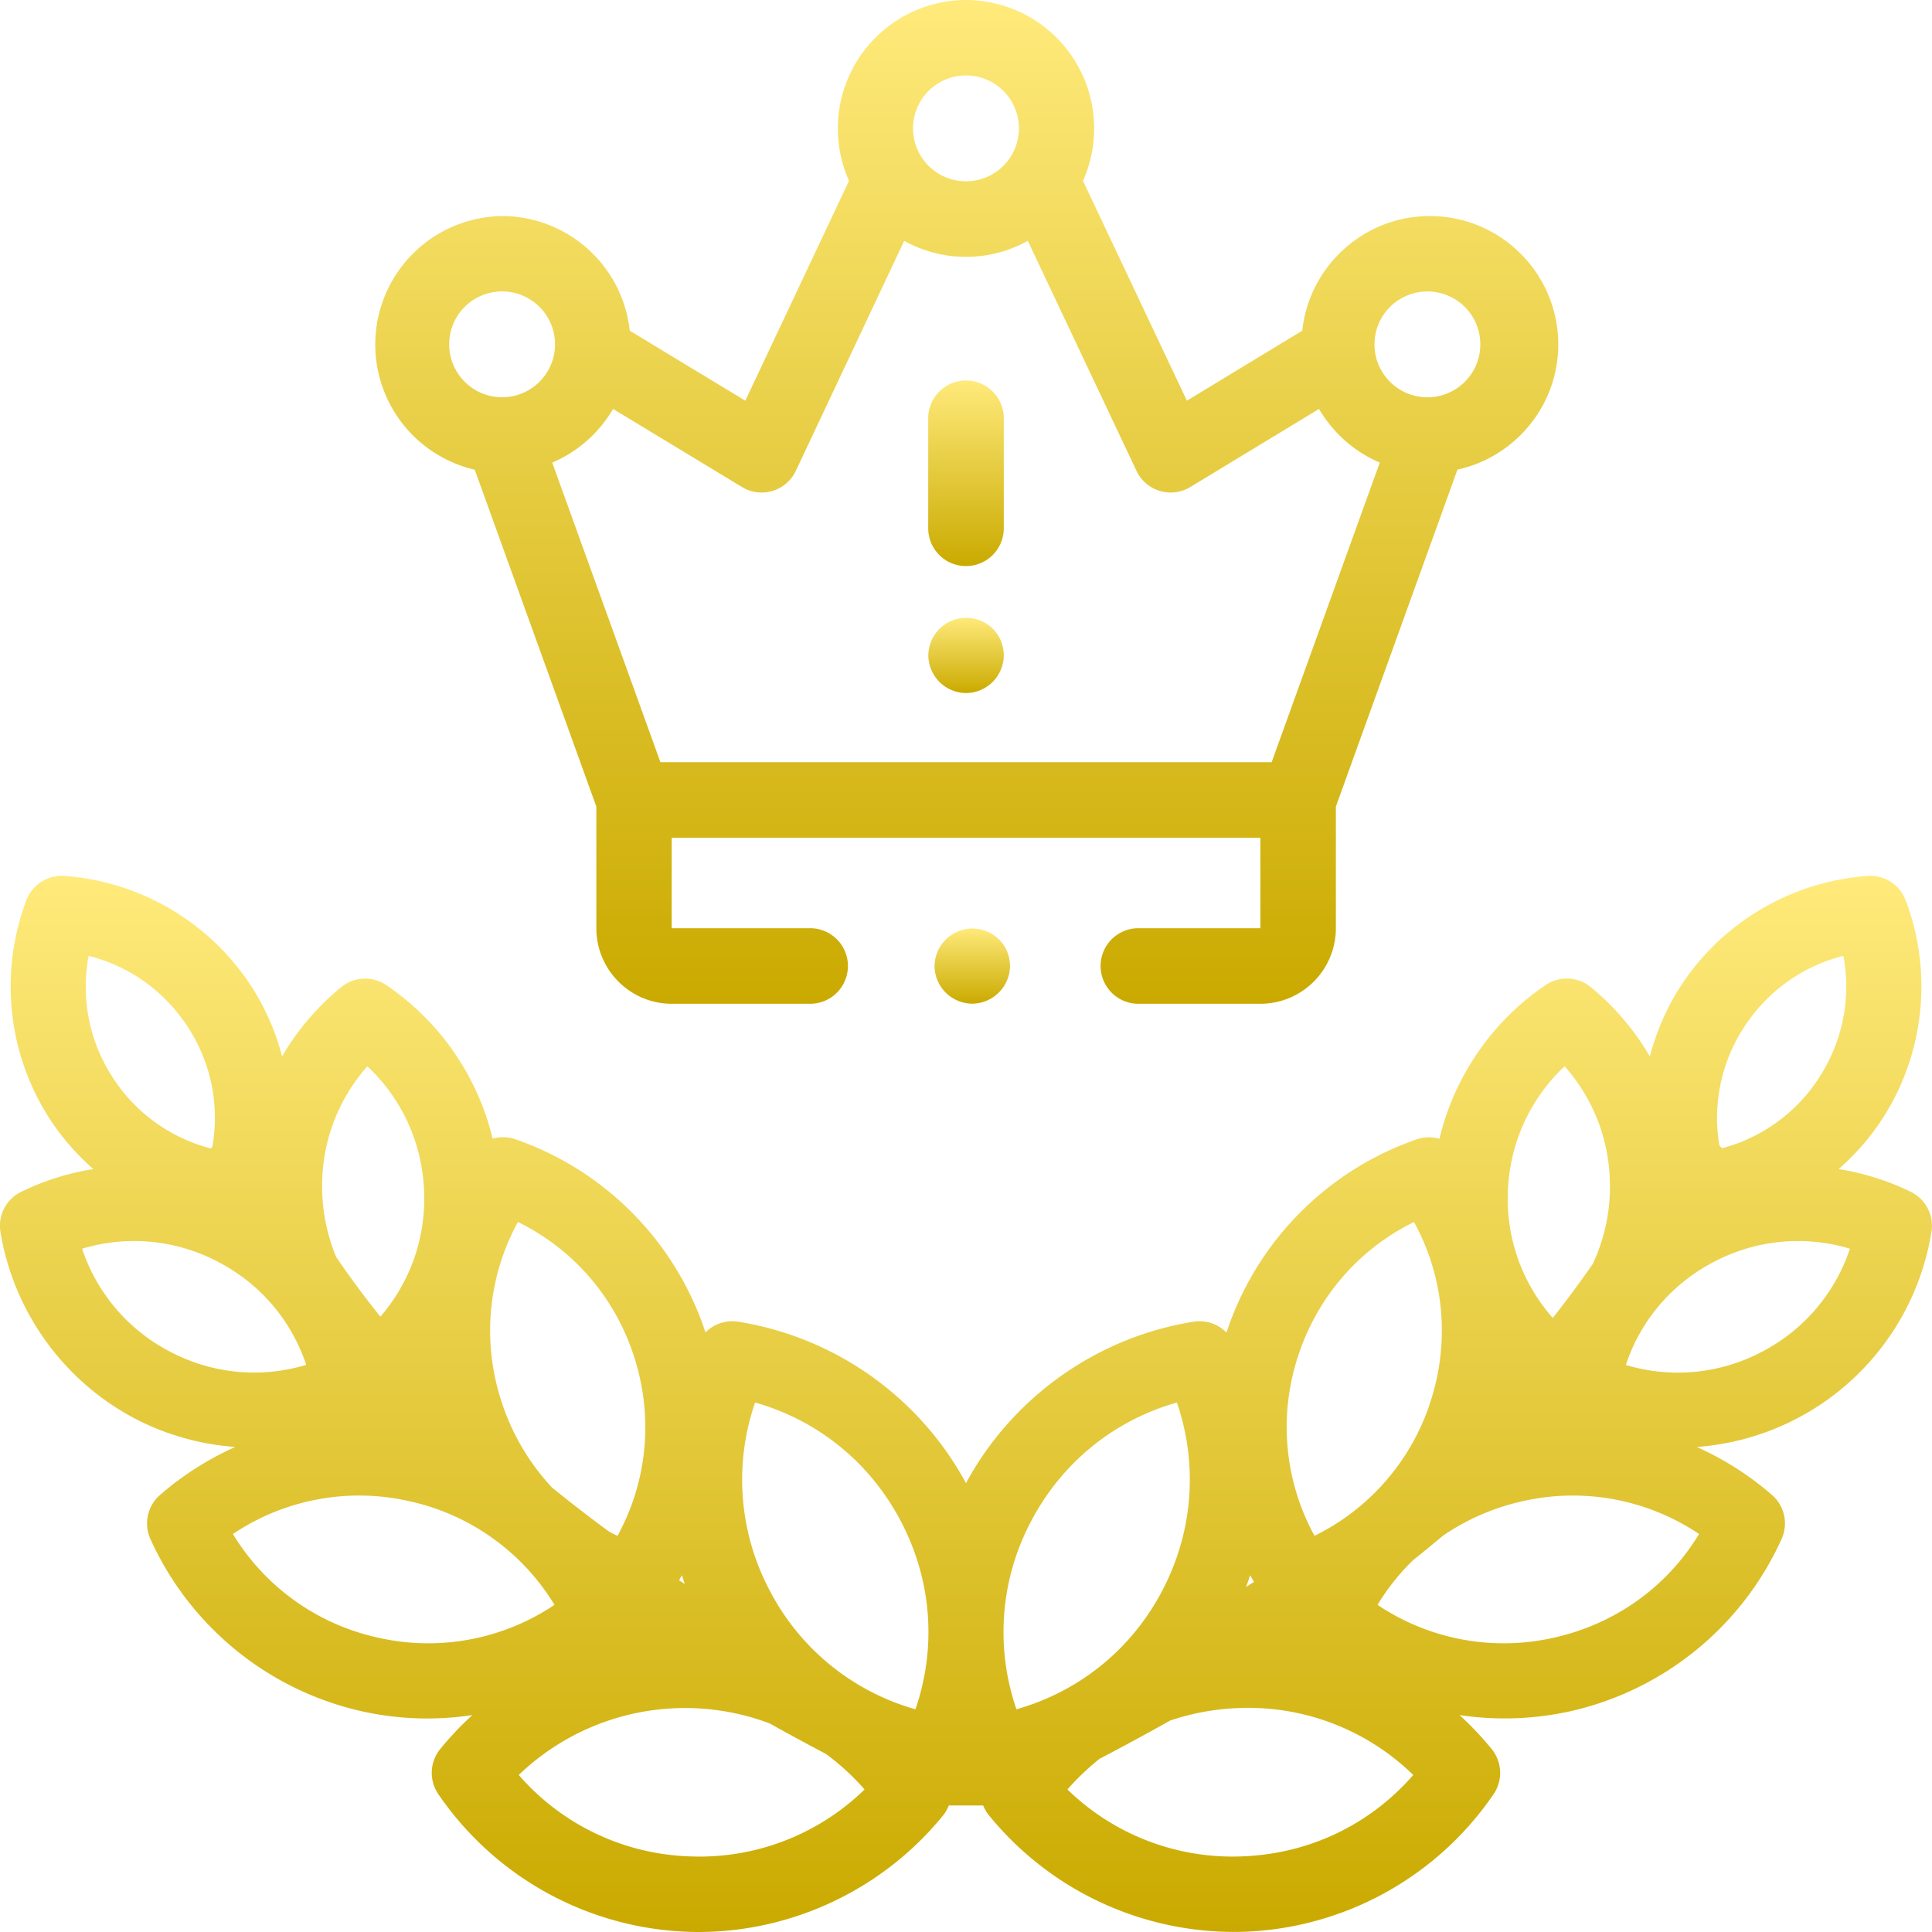 <svg fill="none" height="18" width="18" xmlns="http://www.w3.org/2000/svg" xmlns:xlink="http://www.w3.org/1999/xlink"><linearGradient id="a"><stop offset="0" stop-color="#ffea7b"/><stop offset="1" stop-color="#caaa00"/></linearGradient><linearGradient id="b" gradientUnits="userSpaceOnUse" x1="9.059" x2="9.059" xlink:href="#a" y1="8.649" y2="9.352"/><linearGradient id="c" gradientUnits="userSpaceOnUse" x1="9" x2="9" xlink:href="#a" y2="9.352"/><linearGradient id="d" gradientUnits="userSpaceOnUse" x1="9" x2="9" xlink:href="#a" y1="3.545" y2="5.274"/><linearGradient id="e" gradientUnits="userSpaceOnUse" x1="9" x2="9" xlink:href="#a" y1="5.754" y2="6.457"/><linearGradient id="f" gradientUnits="userSpaceOnUse" x1="9" x2="9" xlink:href="#a" y1="8.16" y2="18"/><clipPath id="g"><path d="m0 0h18v18h-18z"/></clipPath><g clip-path="url(#g)"><path d="m9.307 8.752a.353.353 0 0 0 -.6.249.354.354 0 0 0 .352.35.355.355 0 0 0 .351-.35.354.354 0 0 0 -.103-.25z" fill="url(#b)"/><path d="m13.321 2.013c-.616 0-1.124.469-1.188 1.068l-1.075.652-.968-2.048a1.197 1.197 0 0 0 -1.09-1.685 1.197 1.197 0 0 0 -1.09 1.685l-.966 2.048-1.077-.652a1.197 1.197 0 0 0 -1.187-1.068 1.197 1.197 0 0 0 -.257 2.363l1.133 3.139v1.133c0 .388.315.704.703.704h1.289a.352.352 0 0 0 0-.704h-1.29v-.843h5.485v.843h-1.137a.352.352 0 0 0 0 .704h1.137a.704.704 0 0 0 .703-.704v-1.133l1.133-3.14c.536-.117.939-.596.939-1.166 0-.66-.536-1.196-1.196-1.196zm-4.32-1.31a.493.493 0 1 1 -.002.986.493.493 0 0 1 .001-.986zm-4.323 2.998a.493.493 0 1 1 0-.986.493.493 0 0 1 0 .986zm7.168 3.4h-5.693l-1.008-2.791c.238-.101.437-.278.567-.5l1.202.728a.352.352 0 0 0 .5-.15l1.01-2.144a1.188 1.188 0 0 0 1.152 0l1.013 2.144a.352.352 0 0 0 .5.15l1.2-.728c.13.222.328.399.566.5l-1.008 2.793zm1.474-3.4a.493.493 0 1 1 .002-.985.493.493 0 0 1 -.002.985z" fill="url(#c)"/><path d="m9 3.545a.352.352 0 0 0 -.352.351v1.026a.352.352 0 0 0 .704 0v-1.026a.352.352 0 0 0 -.352-.351z" fill="url(#d)"/><path d="m9.249 5.857a.353.353 0 0 0 -.6.249.354.354 0 0 0 .351.351.354.354 0 0 0 .352-.351.354.354 0 0 0 -.103-.249z" fill="url(#e)"/><path d="m17.802 11.104a2.388 2.388 0 0 0 -.672-.212c.16-.14.3-.3.416-.482.384-.6.462-1.356.208-2.023a.351.351 0 0 0 -.353-.226 2.273 2.273 0 0 0 -1.75 1.038c-.127.2-.22.418-.28.643a2.394 2.394 0 0 0 -.55-.645.352.352 0 0 0 -.42-.02c-.5.338-.852.854-.99 1.433a.35.35 0 0 0 -.212.005 2.847 2.847 0 0 0 -1.772 1.8.352.352 0 0 0 -.305-.101c-.9.142-1.69.704-2.122 1.504a2.944 2.944 0 0 0 -2.122-1.504.351.351 0 0 0 -.305.1 2.847 2.847 0 0 0 -1.772-1.8.351.351 0 0 0 -.211-.005 2.409 2.409 0 0 0 -.991-1.431.352.352 0 0 0 -.42.019 2.392 2.392 0 0 0 -.551.645 2.248 2.248 0 0 0 -.28-.643 2.273 2.273 0 0 0 -1.75-1.038.351.351 0 0 0 -.352.226 2.273 2.273 0 0 0 .208 2.023c.116.181.257.343.416.482a2.387 2.387 0 0 0 -.673.212.352.352 0 0 0 -.193.372c.121.745.593 1.398 1.262 1.745.29.15.606.237.926.26-.252.113-.489.263-.701.447a.352.352 0 0 0 -.09.41 2.847 2.847 0 0 0 1.976 1.607 2.81 2.81 0 0 0 1.024.034 2.913 2.913 0 0 0 -.3.317.352.352 0 0 0 -.017.42 2.943 2.943 0 0 0 2.423 1.284c.878 0 1.723-.4 2.28-1.087a.35.35 0 0 0 .053-.092h.32c.013.032.03.063.054.092a2.945 2.945 0 0 0 2.4 1.084 2.943 2.943 0 0 0 2.302-1.282.352.352 0 0 0 -.018-.419 2.916 2.916 0 0 0 -.3-.317 2.845 2.845 0 0 0 1.025-.034 2.847 2.847 0 0 0 1.976-1.607.352.352 0 0 0 -.09-.41 2.822 2.822 0 0 0 -.701-.447 2.39 2.39 0 0 0 2.187-2.005.352.352 0 0 0 -.193-.372zm-11.449 3.572.027.082-.054-.036c.01-.015.018-.03.027-.046zm-1.527-3.291c.518.255.907.704 1.085 1.265s.119 1.152-.158 1.66a2.126 2.126 0 0 1 -.082-.043 13.52 13.52 0 0 1 -.528-.408 2.126 2.126 0 0 1 -.475-.815 2.108 2.108 0 0 1 .158-1.66zm-1.403-1.45c.318.298.507.706.528 1.152.02.44-.127.855-.407 1.18a9.14 9.14 0 0 1 -.411-.554 1.698 1.698 0 0 1 -.13-.582c-.021-.447.13-.87.42-1.197zm.023 3.3h-.004l.003-.002zm-2.62-4.329c.383.096.712.332.93.672.214.334.29.725.222 1.107l-.012.015a1.544 1.544 0 0 1 -.92-.668 1.543 1.543 0 0 1 -.22-1.126zm.764 3.69a1.675 1.675 0 0 1 -.825-.962 1.675 1.675 0 0 1 1.262.12c.397.205.688.548.826.962a1.674 1.674 0 0 1 -1.263-.12zm1.938 2.663a2.109 2.109 0 0 1 -1.358-.967 2.109 2.109 0 0 1 1.638-.307 2.109 2.109 0 0 1 1.358.967 2.11 2.11 0 0 1 -1.638.307zm2.887 2.036a2.204 2.204 0 0 1 -1.582-.758 2.237 2.237 0 0 1 2.336-.481c.171.095.346.19.526.285.13.096.252.207.36.331a2.203 2.203 0 0 1 -1.64.623zm2.114-1.37a2.204 2.204 0 0 1 -1.359-1.109 2.204 2.204 0 0 1 -.135-1.749c.586.166 1.073.56 1.36 1.11.287.548.332 1.173.134 1.748zm7.715-6.347c.218-.34.547-.576.93-.672.073.387-.003.785-.22 1.125a1.543 1.543 0 0 1 -.911.667.355.355 0 0 0 -.024-.027 1.543 1.543 0 0 1 .225-1.093zm-2.195 1.51c.02-.447.21-.854.528-1.154.29.327.441.75.421 1.197-.01.227-.065.444-.157.642-.119.172-.243.34-.374.506a1.674 1.674 0 0 1 -.418-1.191zm-1.96 1.562c.178-.56.567-1.01 1.085-1.265.277.507.336 1.098.158 1.66a2.115 2.115 0 0 1 -1.085 1.264 2.109 2.109 0 0 1 -.158-1.659zm-.442 2.026.036.062a15.75 15.75 0 0 1 -.074.048c.014-.036.026-.073.038-.11zm-2.042-.5c.287-.549.774-.943 1.36-1.109.197.576.152 1.2-.135 1.75-.287.549-.774.942-1.36 1.108a2.204 2.204 0 0 1 .135-1.749zm1.98 3.119a2.206 2.206 0 0 1 -1.64-.623c.092-.105.192-.2.3-.286.226-.118.445-.237.657-.356.199-.067.408-.107.625-.116a2.202 2.202 0 0 1 1.64.623c-.4.46-.963.732-1.582.758zm4.245-3.003c-.3.494-.783.84-1.358.967a2.11 2.11 0 0 1 -1.638-.307c.094-.155.206-.295.333-.418.095-.075.187-.151.278-.227.222-.152.474-.262.747-.322a2.109 2.109 0 0 1 1.638.307zm.58-1.695a1.675 1.675 0 0 1 -1.262.12c.137-.415.428-.758.825-.963a1.676 1.676 0 0 1 1.262-.12 1.675 1.675 0 0 1 -.825.963z" fill="url(#f)"/></g></svg>
